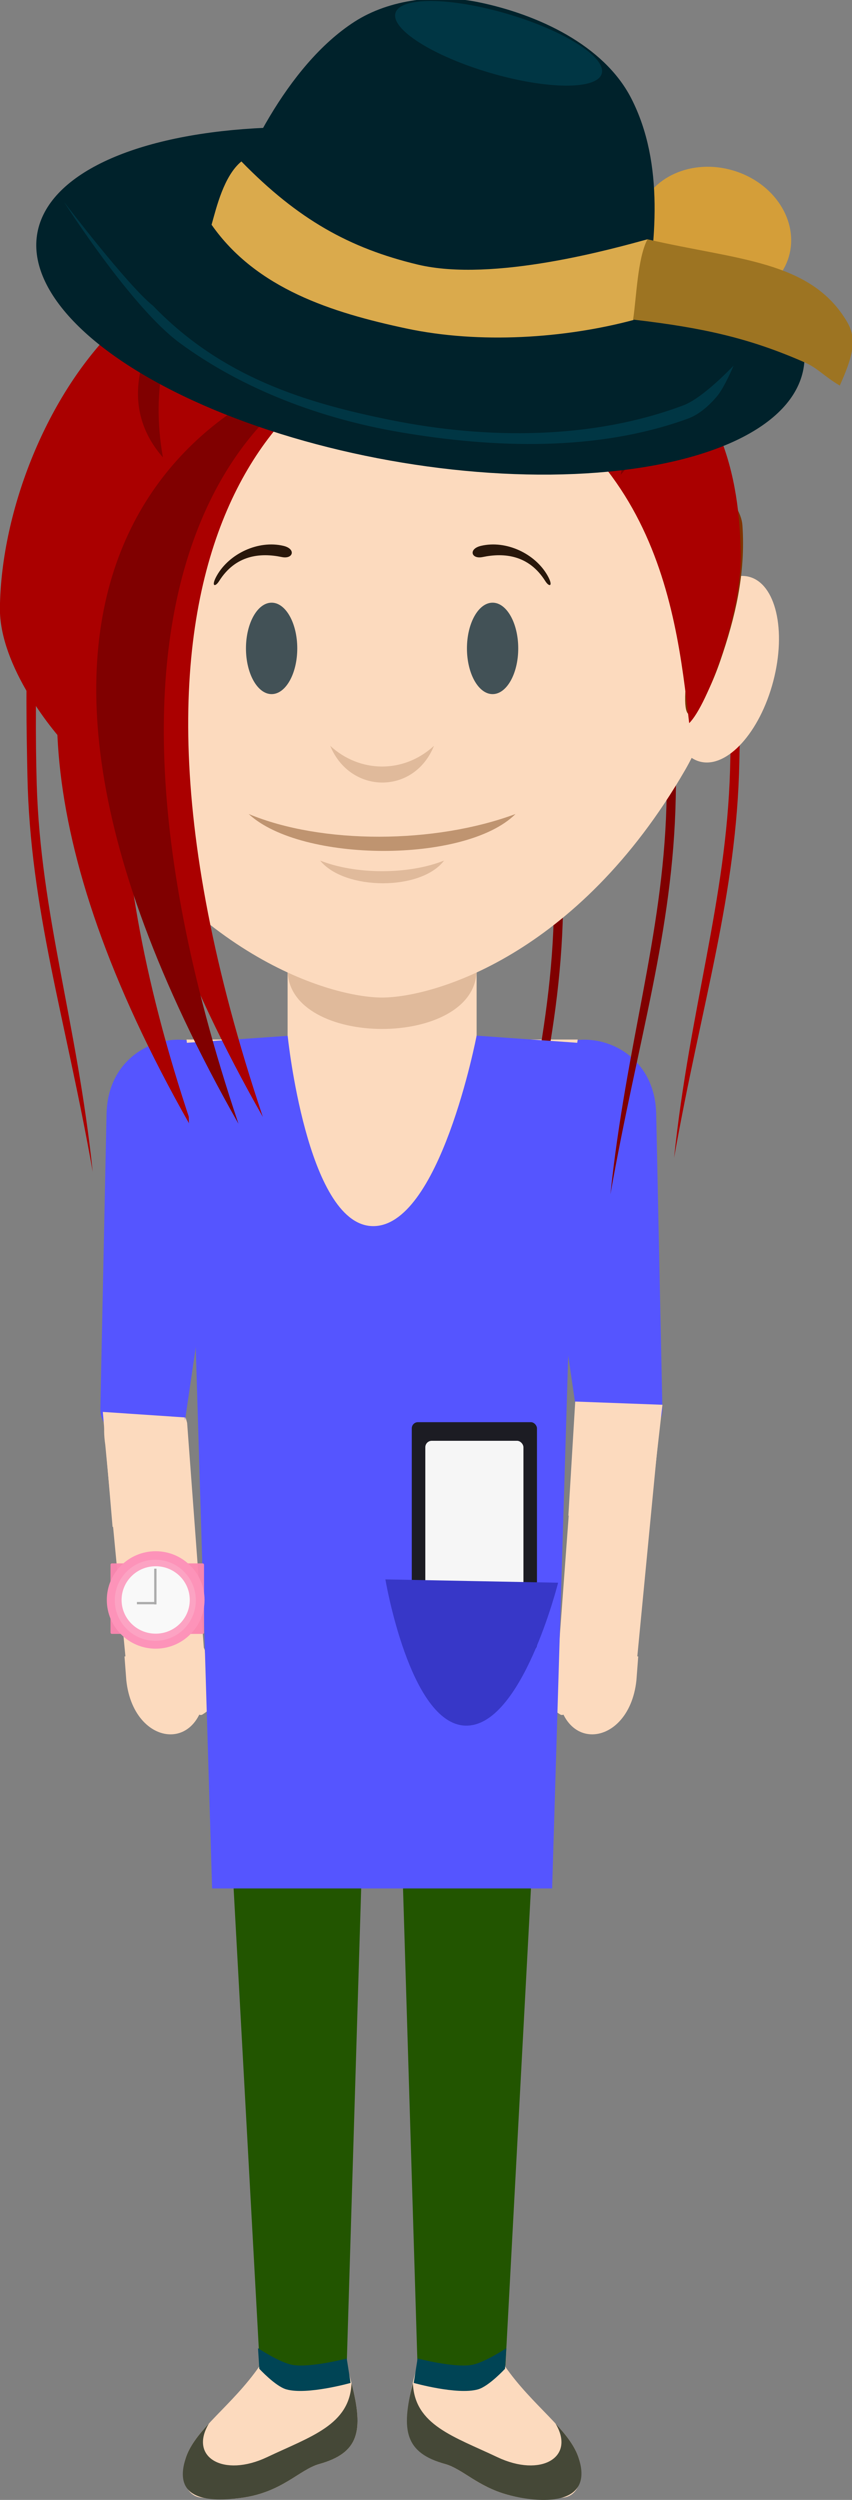 <?xml version="1.0" encoding="UTF-8" standalone="no"?>
<!-- Created with Inkscape (http://www.inkscape.org/) -->

<svg
   xmlns:dc="http://purl.org/dc/elements/1.1/"
   xmlns:cc="http://creativecommons.org/ns#"
   xmlns:rdf="http://www.w3.org/1999/02/22-rdf-syntax-ns#"
   xmlns:svg="http://www.w3.org/2000/svg"
   xmlns="http://www.w3.org/2000/svg"
   xmlns:sodipodi="http://sodipodi.sourceforge.net/DTD/sodipodi-0.dtd"
   xmlns:inkscape="http://www.inkscape.org/namespaces/inkscape"
   width="33.4mm"
   height="97.939mm"
   viewBox="0 0 118.346 347.029"
   id="svg12295"
   version="1.1"
   inkscape:version="0.91 r13725"
   sodipodi:docname="maria.svg"
   inkscape:export-filename="/home/piccolina/Escritorio/fundacion/megamente-web/Megamente/img/quien-soy/ejercicio1/maria.png"
   inkscape:export-xdpi="90"
   inkscape:export-ydpi="90">
  <rect x="0" y="0" width="118.346" height="347.029" fill="#808080" stroke="none"/>
  <defs
     id="defs12297" />
  <sodipodi:namedview
     id="base"
     pagecolor="#ffffff"
     bordercolor="#666666"
     borderopacity="1.0"
     inkscape:pageopacity="0.0"
     inkscape:pageshadow="2"
     inkscape:zoom="1.4"
     inkscape:cx="-89.892095"
     inkscape:cy="163.24873"
     inkscape:document-units="px"
     inkscape:current-layer="layer1"
     showgrid="false"
     fit-margin-top="0"
     fit-margin-left="0"
     fit-margin-right="0"
     fit-margin-bottom="0"
     inkscape:window-width="1366"
     inkscape:window-height="710"
     inkscape:window-x="0"
     inkscape:window-y="25"
     inkscape:window-maximized="1" />
  <g
     inkscape:label="Capa 1"
     inkscape:groupmode="layer"
     id="layer1"
     transform="translate(-346.912,-186.934)">
    <g
       id="g176"
       transform="matrix(1.25,0,0,-1.25,375.269,416.28)">
      <path
         d="m 0,0 -1.891,25.454 c -1.634,6.744 -10.373,5.938 -9.096,-2.424 L -8.677,-1.223 0,0 Z"
         style="fill:#fcdabe;fill-opacity:1;fill-rule:evenodd;stroke:none"
         id="path178"
         inkscape:connector-curvature="0" />
    </g>
    <g
       id="g180"
       transform="matrix(1.25,0,0,-1.25,424.501,416.28)">
      <path
         d="m 0,0 1.891,25.454 c 1.636,6.744 10.463,6.593 9.185,-1.768 L 8.677,-1.223 0,0 Z"
         style="fill:#fcdabe;fill-opacity:1;fill-rule:evenodd;stroke:none"
         id="path182"
         inkscape:connector-curvature="0" />
    </g>
    <g
       id="g184"
       transform="matrix(1.25,0,0,-1.468,399.508,218.284)"
       style="fill:#aa0000;fill-opacity:1">
      <path
         d="m 1.986,-8.237 c -5.312,-1.053 -10.726,1.1 -13.342,3.171 -8.653,6.85 0.074,21.681 13.491,21.681 13.163,0 22.091,-14.165 14.186,-21.171 -2.588,-2.294 -8.166,-4.733 -14.334,-3.681"
         style="fill:#aa0000;fill-opacity:1;fill-rule:evenodd;stroke:none"
         id="path186"
         inkscape:connector-curvature="0"
         sodipodi:nodetypes="ccscc" />
    </g>
    <g
       id="g188"
       transform="matrix(1.25,0,0,-1.25,379.069,340.187)"
       style="fill:#37abc8;fill-opacity:1">
      <path
         d="m 0,0 -5.284,-35.936 c -0.644,-4.383 -9.376,-1.982 -9.292,2.069 l 0.691,32.788 C -13.664,9.472 1.457,9.906 0,0"
         style="fill:#5555ff;fill-opacity:1;fill-rule:evenodd;stroke:none"
         id="path190"
         inkscape:connector-curvature="0" />
    </g>
    <g
       id="g192"
       transform="matrix(1.25,0,0,-1.25,420.701,340.187)"
       style="fill:#5555ff;fill-opacity:1">
      <path
         d="m 0,0 5.284,-35.936 c 0.644,-4.383 9.376,-1.982 9.292,2.07 L 13.887,-1.079 C 13.665,9.471 -1.457,9.906 0,0"
         style="fill:#5555ff;fill-opacity:1;fill-rule:evenodd;stroke:none"
         id="path194"
         inkscape:connector-curvature="0" />
    </g>
    <g
       id="g196"
       transform="matrix(1.25,0,0,-1.25,427.154,331.238)">
      <path
         d="m 0,0 -8.326,-62.257 -13.705,0 -14.2,0 L -43.465,0 0,0 Z"
         style="fill:#fcdabe;fill-opacity:1;fill-rule:evenodd;stroke:none"
         id="path198"
         inkscape:connector-curvature="0" />
    </g>
    <g
       id="g200"
       transform="matrix(1.25,0,0,-1.25,382.992,515.345)">
      <path
         d="m 0,0 c -3.09,-4.474 -7.206,-7.048 -8.235,-10.275 -0.581,-1.826 -0.148,-4.133 1.706,-4.363 7.978,-0.987 10.297,2.933 13.139,3.729 C 11.522,-9.531 11.647,-6.706 9.661,0 7.673,6.706 2.487,4.185 0,0"
         style="fill:#fcdabe;fill-opacity:1;fill-rule:evenodd;stroke:none"
         id="path202"
         inkscape:connector-curvature="0" />
    </g>
    <g
       id="g204"
       transform="matrix(1.25,0,0,-1.25,377.17,409.059)"
       style="fill:#fcdabe;fill-opacity:1">
      <path
         d="M 0,0 36.508,0 31.958,-84.992 22.19,-85.028 l -1.965,64.67 c -0.155,5.128 -3.786,5.158 -3.942,0 l -1.964,-64.67 -9.661,0 z"
         style="fill:#225500;fill-opacity:1;fill-rule:evenodd;stroke:none"
         id="path206"
         inkscape:connector-curvature="0"
         sodipodi:nodetypes="ccccccccc" />
    </g>
    <g
       id="g208"
       transform="matrix(1.25,0,0,-1.25,425.42,415.323)">
      <path
         d="m 0,0 0,0 c -0.352,0.237 -0.793,-0.239 -0.825,-0.656 l -0.46,-6.162 c -0.032,-0.417 0.369,-0.624 0.721,-0.861 l 0,-10e-4 c 0.353,-0.237 0.793,0.239 0.825,0.657 l 0.46,6.161 C 0.753,-0.445 0.424,-0.056 0,0"
         style="fill:#fcdabe;fill-opacity:1;fill-rule:evenodd;stroke:none"
         id="path210"
         inkscape:connector-curvature="0" />
    </g>
    <g
       id="g212"
       transform="matrix(1.25,0,0,-1.25,424.369,418.617)">
      <path
         d="M 0,0 0.202,2.65 8.956,1.39 8.755,-1.26 C 7.907,-9.239 -0.993,-9.688 0,0"
         style="fill:#fcdabe;fill-opacity:1;fill-rule:evenodd;stroke:none"
         id="path214"
         inkscape:connector-curvature="0" />
    </g>
    <g
       id="g216"
       transform="matrix(1.25,0,0,-1.25,399.987,289.062)">
      <path
         d="m 0,0 0,0 c 5.778,0 10.504,-4.726 10.504,-10.503 l 0,-22.805 c 0,-5.777 -4.726,-10.503 -10.504,-10.503 -5.776,0 -10.502,4.726 -10.502,10.503 l 0,22.805 C -10.502,-4.726 -5.776,0 0,0"
         style="fill:#fcdabe;fill-opacity:1;fill-rule:evenodd;stroke:none"
         id="path218"
         inkscape:connector-curvature="0" />
    </g>
    <g
       id="g220"
       transform="matrix(1.25,0,0,-1.25,413.116,321.548)">
      <path
         d="M 0,0 0,0 C 0,-8.77 -21.005,-8.77 -21.005,0 -21.005,8.769 0,8.769 0,0"
         style="fill:#e0ba9b;fill-opacity:1;fill-rule:evenodd;stroke:none"
         id="path222"
         inkscape:connector-curvature="0" />
    </g>
    <path
       d="m 436.402,262.653 c 5.111,1.572 4.602,23.264 4.371,35.029 -0.364,18.592 -5.283,33.654 -9.071,55.043 2.179,-20.802 7.244,-35.699 7.777,-53.817 0.357,-12.123 0.056,-35.765 -3.078,-36.256 z"
       style="fill:#800000;fill-opacity:1;fill-rule:evenodd;stroke:none"
       id="path322-5-3-5"
       inkscape:connector-curvature="0"
       sodipodi:nodetypes="cacac" />
    <path
       d="m 420.745,278.31 c 5.111,1.572 4.602,23.264 4.371,35.029 -0.364,18.592 -5.283,33.654 -9.071,55.043 2.179,-20.802 7.244,-35.699 7.777,-53.817 0.357,-12.123 0.056,-35.765 -3.078,-36.256 z"
       style="fill:#800000;fill-opacity:1;fill-rule:evenodd;stroke:none"
       id="path322-5-3-6"
       inkscape:connector-curvature="0"
       sodipodi:nodetypes="cacac" />
    <g
       id="g224"
       transform="matrix(1.25,0,0,-1.25,399.987,221.035)">
      <path
         d="M 0,0 C -45.955,0 -42.435,-43.08 -33.667,-58.237 -21.701,-78.922 -5.608,-83.499 0,-83.499 c 5.61,0 21.703,4.577 33.669,25.262 C 42.437,-43.08 45.956,0 0,0"
         style="fill:#fcdabe;fill-opacity:1;fill-rule:evenodd;stroke:none"
         id="path226"
         inkscape:connector-curvature="0" />
    </g>
    <g
       id="g228"
       transform="matrix(1.25,0,0,-1.25,374.35,415.324)">
      <path
         d="m 0,0 0.002,0.001 c 0.351,0.238 0.791,-0.239 0.823,-0.656 l 0.46,-6.162 C 1.317,-7.234 0.916,-7.441 0.564,-7.678 l 0,-0.001 c -0.353,-0.237 -0.793,0.239 -0.825,0.657 l -0.46,6.161 C -0.752,-0.444 -0.424,-0.056 0,0"
         style="fill:#fcdabe;fill-opacity:1;fill-rule:evenodd;stroke:none"
         id="path230"
         inkscape:connector-curvature="0" />
    </g>
    <g
       id="g232"
       transform="matrix(1.25,0,0,-1.25,375.401,418.617)">
      <path
         d="M 0,0 -0.2,2.65 -8.956,1.39 -8.755,-1.26 C -7.907,-9.239 0.993,-9.689 0,0"
         style="fill:#fcdabe;fill-opacity:1;fill-rule:evenodd;stroke:none"
         id="path234"
         inkscape:connector-curvature="0" />
    </g>
    <g
       id="g236"
       transform="matrix(1.25,0,0,-1.25,437.908,339.804)">
      <path
         d="m -11.112,-5.051 -4.593,-10.245 -0.373,3.274 3.995,-43.382 -36.508,0 0.396,41.111 0.022,3.607 -0.34,12.285 c 17.853,-5.433 15.206,-7.278 39.482,3.726"
         style="fill:#fcdabe;fill-opacity:1;fill-rule:evenodd;stroke:none"
         id="path238"
         inkscape:connector-curvature="0"
         sodipodi:nodetypes="ccccccccc" />
    </g>
    <g
       id="g240"
       transform="matrix(1.25,0,0,-1.25,376.372,394.785)"
       style="fill:#e3687f;fill-opacity:1" />
    <g
       id="g244"
       transform="matrix(1.25,0,0,-1.25,417.008,515.345)">
      <path
         d="m 0,0 c 3.092,-4.474 7.208,-7.048 8.237,-10.275 0.581,-1.826 0.148,-4.133 -1.706,-4.363 -7.979,-0.987 -10.298,2.933 -13.139,3.729 -4.912,1.378 -4.894,4.882 -2.908,11.588 C -2.278,-0.83 -3.664,-0.458 0,0"
         style="fill:#fcdabe;fill-opacity:1;fill-rule:evenodd;stroke:none"
         id="path246"
         inkscape:connector-curvature="0"
         sodipodi:nodetypes="cccccc" />
    </g>
    <path
       d="m 445.241,257.602 c 5.111,1.572 4.602,23.264 4.371,35.029 -0.364,18.592 -5.283,33.654 -9.071,55.043 2.179,-20.802 7.244,-35.699 7.777,-53.817 0.357,-12.123 0.056,-35.765 -3.078,-36.256 z"
       style="fill:#aa0000;fill-opacity:1;fill-rule:evenodd;stroke:none"
       id="path322-5-3"
       inkscape:connector-curvature="0"
       sodipodi:nodetypes="cacac" />
    <g
       id="g252"
       transform="matrix(1.25,0,0,-1.25,450.926,266.993)">
      <path
         d="M 0,0 C -2.988,0.742 -6.619,-3.255 -8.109,-8.928 -9.6,-14.6 -8.385,-19.8 -5.395,-20.542 c 2.988,-0.743 6.619,3.255 8.109,8.928 C 4.205,-5.942 2.99,-0.742 0,0"
         style="fill:#fcdabe;fill-opacity:1;fill-rule:evenodd;stroke:none"
         id="path254"
         inkscape:connector-curvature="0" />
    </g>
    <g
       id="g256"
       transform="matrix(1.25,0,0,-1.25,415.335,283.289)">
      <path
         d="m 0,0 c 1.569,0 2.85,2.28 2.85,5.077 0,2.797 -1.281,5.078 -2.85,5.078 -1.569,0 -2.85,-2.281 -2.85,-5.078 C -2.85,2.28 -1.569,0 0,0"
         style="fill:#425156;fill-opacity:1;fill-rule:evenodd;stroke:none"
         id="path258"
         inkscape:connector-curvature="0" />
    </g>
    <g
       id="g260"
       transform="matrix(1.25,0,0,-1.25,384.641,283.289)">
      <path
         d="m 0,0 c 1.569,0 2.85,2.28 2.85,5.077 0,2.797 -1.281,5.078 -2.85,5.078 -1.569,0 -2.851,-2.281 -2.851,-5.078 C -2.851,2.28 -1.569,0 0,0"
         style="fill:#425156;fill-opacity:1;fill-rule:evenodd;stroke:none"
         id="path262"
         inkscape:connector-curvature="0" />
    </g>
    <g
       id="g264"
       transform="matrix(1.25,0,0,-1.25,418.522,299.93)">
      <path
         d="M 0,0 C -5.526,-5.502 -23.795,-5.431 -29.655,0 -21.523,-3.389 -8.977,-3.339 0,0"
         style="fill:#bf9470;fill-opacity:1;fill-rule:evenodd;stroke:none"
         id="path266"
         inkscape:connector-curvature="0" />
    </g>
    <g
       id="g268"
       transform="matrix(1.25,0,0,-1.25,407.193,290.467)">
      <path
         d="M 0,0 C -2.212,-5.484 -9.317,-5.388 -11.529,0 -8.29,-2.995 -3.414,-3.135 0,0"
         style="fill:#e0ba9b;fill-opacity:1;fill-rule:evenodd;stroke:none"
         id="path270"
         inkscape:connector-curvature="0" />
    </g>
    <g
       id="g272"
       transform="matrix(1.25,0,0,-1.25,365.439,256.097)"
       style="fill:#803300;fill-opacity:1">
      <path
         d="m 0,0 c -6.959,-6.098 -6.52,-14.909 -6.048,-21.018 0.474,-6.109 -2.215,-1.798 -3.861,2.992 -1.645,4.79 -2.819,9.617 -2.448,15.023 C -11.989,2.403 3.319,11.057 0,0"
         style="fill:#803300;fill-opacity:1;fill-rule:evenodd;stroke:none"
         id="path274"
         inkscape:connector-curvature="0" />
    </g>
    <g
       id="g276"
       transform="matrix(1.25,0,0,-1.25,434.589,256.097)"
       style="fill:#803300;fill-opacity:1">
      <path
         d="m 0,0 c 6.959,-6.098 6.522,-14.909 6.048,-21.018 -0.472,-6.109 2.217,-1.798 3.861,2.992 1.647,4.79 2.819,9.617 2.45,15.023 C 11.991,2.403 -3.318,11.057 0,0"
         style="fill:#803300;fill-opacity:1;fill-rule:evenodd;stroke:none"
         id="path278"
         inkscape:connector-curvature="0" />
    </g>
    <g
       id="g280"
       transform="matrix(1.25,0,0,-1.25,375.938,523.349)"
       style="fill:#004455">
      <path
         d="m 0,0 c -1.201,-1.3 -2.163,-2.529 -2.591,-3.872 -1.503,-4.717 2.698,-4.841 6.13,-4.398 4.576,0.59 6.485,3.14 8.715,3.764 4.412,1.239 4.962,3.644 3.587,8.982 C 15.652,-0.181 11.296,-1.447 6.46,-3.741 1.623,-6.036 -2.276,-3.764 0,0"
         style="fill:#454837;fill-opacity:1;fill-rule:evenodd;stroke:none"
         id="path282"
         inkscape:connector-curvature="0" />
    </g>
    <g
       id="g284"
       transform="matrix(1.25,0,0,-1.25,424.067,523.349)"
       style="fill:#004455">
      <path
         d="m 0,0 c 1.201,-1.3 2.163,-2.529 2.591,-3.872 1.72,-5.4 -4.411,-4.992 -7.877,-4.053 -3.36,0.911 -5.044,2.881 -6.966,3.419 -4.412,1.239 -4.964,3.644 -3.589,8.982 0.189,-4.657 4.545,-5.923 9.381,-8.217 C -1.623,-6.036 2.276,-3.764 0,0"
         style="fill:#454837;fill-opacity:1;fill-rule:evenodd;stroke:none"
         id="path286"
         inkscape:connector-curvature="0" />
    </g>
    <g
       id="g288"
       transform="matrix(1.25,0,0,-1.25,408.598,306.395)">
      <path
         d="M 0,0 C -2.566,-3.388 -11.055,-3.335 -13.776,0 -9.806,-1.571 -3.969,-1.577 0,0"
         style="fill:#e0ba9b;fill-opacity:1;fill-rule:evenodd;stroke:none"
         id="path290"
         inkscape:connector-curvature="0" />
    </g>
    <g
       id="g292"
       transform="matrix(1.25,0,0,-1.25,413.729,262.705)"
       style="fill:#28170b;fill-opacity:1">
      <path
         d="m 0,0 c 2.795,0.658 6.007,-0.865 7.383,-3.288 0.691,-1.214 0.22,-1.36 -0.249,-0.617 -1.82,2.886 -4.548,3.162 -6.959,2.66 C -1.1,-1.51 -1.43,-0.336 0,0"
         style="fill:#28170b;fill-opacity:1;fill-rule:evenodd;stroke:none"
         id="path294"
         inkscape:connector-curvature="0" />
    </g>
    <g
       id="g296"
       transform="matrix(1.25,0,0,-1.25,386.274,262.705)"
       style="fill:#28170b;fill-opacity:1">
      <path
         d="m 0,0 c -2.795,0.658 -6.007,-0.865 -7.385,-3.288 -0.689,-1.214 -0.218,-1.36 0.251,-0.617 1.82,2.886 4.548,3.162 6.957,2.66 C 1.1,-1.51 1.43,-0.336 0,0"
         style="fill:#28170b;fill-opacity:1;fill-rule:evenodd;stroke:none"
         id="path298"
         inkscape:connector-curvature="0" />
    </g>
    <g
       id="g300"
       transform="matrix(1.25,0,0,-1.25,373.862,397.327)"
       style="fill:#fcdabe;fill-opacity:1">
      <path
         d="M -0.202,-0.354 -1.024,10.906 l -9.111,0.612 1.084,-12.772 8.847,0.345 z"
         style="fill:#fcdabe;fill-opacity:1;fill-rule:evenodd;stroke:none"
         id="path302"
         inkscape:connector-curvature="0"
         sodipodi:nodetypes="cccccc" />
    </g>
    <g
       id="g304"
       transform="matrix(1.25,0,0,-1.25,425.861,397.327)"
       style="fill:#fcdabe;fill-opacity:1">
      <path
         d="M 0,0 0.762,12.668 10.455,12.31 8.976,-0.699 Z"
         style="fill:#fcdabe;fill-opacity:1;fill-rule:evenodd;stroke:none"
         id="path306"
         inkscape:connector-curvature="0"
         sodipodi:nodetypes="ccccc" />
    </g>
    <g
       id="g312"
       transform="matrix(1.33,0,0,-1.524,399.615,238.935)"
       style="fill:#aa0000;fill-opacity:1">
      <path
         d="m 3.229,2.32 c 25.475,-5.826 27.669,-23.098 29.122,-34.068 1.879,1.579 5.474,10.002 5.386,15.346 C 37.591,-7.499 34.689,-1.73 27.259,4.524 19.164,11.34 6.252,15.928 0,13.751 -6.252,15.928 -19.164,11.34 -27.259,4.524 c -7.43,-6.254 -12.231,-16.829 -12.377,-25.732 -0.088,-5.344 5.596,-11.447 7.475,-13.026 1.453,10.97 7.258,30.562 32.731,36.388"
         style="fill:#aa0000;fill-opacity:1;fill-rule:evenodd;stroke:none"
         id="path314"
         inkscape:connector-curvature="0"
         sodipodi:nodetypes="ccccccccc" />
    </g>
    <g
       id="g316"
       transform="matrix(1.25,0,0,-1.25,373.432,342.842)"
       style="fill:#aa0000;fill-opacity:1">
      <path
         d="m 0,0 c -22.253,66.233 10.575,84.984 21.308,85.508 -17.892,-1.717 -57.722,-21.754 -21.451,-85.651"
         style="fill:#aa0000;fill-opacity:1;fill-rule:evenodd;stroke:none"
         id="path318"
         inkscape:connector-curvature="0"
         sodipodi:nodetypes="ccc" />
    </g>
    <path
       style="fill:#004455;fill-opacity:1;fill-rule:evenodd;stroke:none;stroke-width:1px;stroke-linecap:butt;stroke-linejoin:miter;stroke-opacity:1"
       d="m 395.611,517.724 c 0,0 -6.051,1.707 -8.929,0.893 -1.512,-0.428 -3.75,-2.857 -3.75,-2.857 l -0.179,-2.857 c 0,0 3.062,2.028 4.821,2.321 2.483,0.414 7.5,-0.893 7.5,-0.893 z"
       id="path13145"
       inkscape:connector-curvature="0"
       sodipodi:nodetypes="caccacc" />
    <path
       style="fill:#004455;fill-opacity:1;fill-rule:evenodd;stroke:none;stroke-width:1px;stroke-linecap:butt;stroke-linejoin:miter;stroke-opacity:1"
       d="m 404.38,517.724 c 0,0 6.051,1.707 8.929,0.893 1.512,-0.428 3.75,-2.857 3.75,-2.857 l 0.179,-2.857 c 0,0 -3.062,2.028 -4.821,2.321 -2.483,0.414 -7.5,-0.893 -7.5,-0.893 z"
       id="path13145-3"
       inkscape:connector-curvature="0"
       sodipodi:nodetypes="caccacc" />
    <g
       id="g320-7"
       transform="matrix(-0.658,0,0,-1.25,356.329,344.504)"
       style="fill:#aa0000;fill-opacity:1">
      <path
         d="M 1.883,67.986 C 9.651,66.729 8.876,49.375 8.526,39.963 7.972,25.09 0.496,13.04 -5.26,-4.071 -1.948,12.57 5.75,24.488 6.56,38.982 c 0.542,9.699 0.085,28.612 -4.677,29.004 z"
         style="fill:#aa0000;fill-opacity:1;fill-rule:evenodd;stroke:none"
         id="path322-5"
         inkscape:connector-curvature="0"
         sodipodi:nodetypes="cacac" />
    </g>
    <g
       id="g308"
       transform="matrix(1.25,0,0,-2.309,372.822,331.695)"
       style="fill:#37abc8;fill-opacity:1">
      <path
         d="m 0,0 1.666,-29.819 1.174,-21.019 37.786,0 1.127,20.209 L 43.465,0 32.235,0.432 c 0,0 -4.117,-11.658 -11.683,-11.449 C 13.366,-10.819 11.239,0.42 11.239,0.42 Z"
         style="fill:#5555ff;fill-opacity:1;fill-rule:evenodd;stroke:none"
         id="path310"
         inkscape:connector-curvature="0"
         sodipodi:nodetypes="cccccccacc" />
    </g>
    <path
       d="m 404.389,235.009 c -22.365,2.146 -66.35,27.014 -20.966,106.974 -27.772,-82.702 7.548,-106.319 20.966,-106.974 z"
       style="fill:#aa0000;fill-opacity:1;fill-rule:evenodd;stroke:none"
       id="path322-6"
       inkscape:connector-curvature="0"
       sodipodi:nodetypes="ccc" />
    <g
       id="g320"
       transform="matrix(-1.25,0,0,-1.25,379.991,342.842)"
       style="fill:#800000;fill-opacity:1">
      <path
         d="M -16.808,85.508 C 1.084,83.791 36.272,63.897 -0.036,-0.071 22.182,66.09 -6.074,84.984 -16.808,85.508 Z"
         style="fill:#800000;fill-opacity:1;fill-rule:evenodd;stroke:none"
         id="path322"
         inkscape:connector-curvature="0"
         sodipodi:nodetypes="ccc" />
    </g>
    <g
       id="g5015"
       transform="matrix(0.069,0,0,0.069,358.279,384.102)">
      <rect
         y="287.761"
         x="57.767"
         height="141.861"
         width="188.223"
         id="rect5013"
         style="opacity:0.96;fill:#fb86b0;fill-opacity:1;stroke:none;stroke-width:5;stroke-miterlimit:4;stroke-dasharray:none;stroke-dashoffset:0;stroke-opacity:1"
         ry="2.599" />
      <ellipse
         ry="98.026"
         rx="98.368"
         cy="361.321"
         cx="148.636"
         id="path4968"
         style="color:#000000;clip-rule:nonzero;display:inline;overflow:visible;visibility:visible;opacity:1;isolation:auto;mix-blend-mode:normal;color-interpolation:sRGB;color-interpolation-filters:linearRGB;solid-color:#000000;solid-opacity:1;fill:#fd93b9;fill-opacity:1;fill-rule:nonzero;stroke:none;stroke-width:0.499;stroke-linecap:round;stroke-linejoin:round;stroke-miterlimit:4;stroke-dasharray:none;stroke-dashoffset:0;stroke-opacity:1;color-rendering:auto;image-rendering:auto;shape-rendering:auto;text-rendering:auto;enable-background:accumulate" />
      <circle
         r="81.568"
         cy="361.999"
         cx="147.921"
         id="path4972"
         style="color:#000000;clip-rule:nonzero;display:inline;overflow:visible;visibility:visible;opacity:1;isolation:auto;mix-blend-mode:normal;color-interpolation:sRGB;color-interpolation-filters:linearRGB;solid-color:#000000;solid-opacity:1;fill:#fca3c3;fill-opacity:1;fill-rule:nonzero;stroke:none;stroke-width:0.528;stroke-linecap:round;stroke-linejoin:round;stroke-miterlimit:4;stroke-dasharray:none;stroke-dashoffset:0;stroke-opacity:1;color-rendering:auto;image-rendering:auto;shape-rendering:auto;text-rendering:auto;enable-background:accumulate" />
      <ellipse
         ry="67.83"
         rx="68.614"
         cy="361.321"
         cx="148.636"
         id="path4974"
         style="color:#000000;clip-rule:nonzero;display:inline;overflow:visible;visibility:visible;opacity:1;isolation:auto;mix-blend-mode:normal;color-interpolation:sRGB;color-interpolation-filters:linearRGB;solid-color:#000000;solid-opacity:1;fill:#f9f9f9;fill-opacity:1;fill-rule:nonzero;stroke:none;stroke-width:0.504;stroke-linecap:round;stroke-linejoin:round;stroke-miterlimit:4;stroke-dasharray:none;stroke-dashoffset:0;stroke-opacity:1;color-rendering:auto;image-rendering:auto;shape-rendering:auto;text-rendering:auto;enable-background:accumulate" />
      <rect
         y="298.427"
         x="145.689"
         height="71.786"
         width="4.643"
         id="rect4978-0"
         style="opacity:0.96;fill:#a9a9a9;fill-opacity:1;stroke:none;stroke-width:5;stroke-miterlimit:4;stroke-dasharray:none;stroke-dashoffset:0;stroke-opacity:1" />
      <rect
         transform="matrix(0,1,-1,0,0,0)"
         y="-149.796"
         x="365.392"
         height="38.929"
         width="4.643"
         id="rect4978-7-9"
         style="opacity:0.96;fill:#a9a9a9;fill-opacity:1;stroke:none;stroke-width:5;stroke-miterlimit:4;stroke-dasharray:none;stroke-dashoffset:0;stroke-opacity:1" />
    </g>
    <g
       id="g5766-2-1"
       transform="matrix(0.418,0,0,0.418,244.582,45.861)">
      <ellipse
         ry="3.929"
         rx="3.367"
         cy="413.737"
         cx="413.281"
         id="path4225-3-7-0-9"
         style="color:#000000;clip-rule:nonzero;display:inline;overflow:visible;visibility:visible;opacity:1;isolation:auto;mix-blend-mode:normal;color-interpolation:sRGB;color-interpolation-filters:linearRGB;solid-color:#000000;solid-opacity:1;fill:#ffd42a;fill-opacity:1;fill-rule:nonzero;stroke:none;stroke-width:0.45;stroke-linecap:round;stroke-linejoin:round;stroke-miterlimit:4;stroke-dasharray:none;stroke-dashoffset:0;stroke-opacity:1;color-rendering:auto;image-rendering:auto;shape-rendering:auto;text-rendering:auto;enable-background:accumulate" />
      <ellipse
         ry="3.929"
         rx="3.367"
         cy="418.761"
         cx="408.056"
         id="path4225-3-7-5-2-4"
         style="color:#000000;clip-rule:nonzero;display:inline;overflow:visible;visibility:visible;opacity:1;isolation:auto;mix-blend-mode:normal;color-interpolation:sRGB;color-interpolation-filters:linearRGB;solid-color:#000000;solid-opacity:1;fill:#ffd42a;fill-opacity:1;fill-rule:nonzero;stroke:none;stroke-width:0.45;stroke-linecap:round;stroke-linejoin:round;stroke-miterlimit:4;stroke-dasharray:none;stroke-dashoffset:0;stroke-opacity:1;color-rendering:auto;image-rendering:auto;shape-rendering:auto;text-rendering:auto;enable-background:accumulate" />
      <ellipse
         ry="3.929"
         rx="3.367"
         cy="425.877"
         cx="411.303"
         id="path4225-3-7-5-8-3-7"
         style="color:#000000;clip-rule:nonzero;display:inline;overflow:visible;visibility:visible;opacity:1;isolation:auto;mix-blend-mode:normal;color-interpolation:sRGB;color-interpolation-filters:linearRGB;solid-color:#000000;solid-opacity:1;fill:#ffd42a;fill-opacity:1;fill-rule:nonzero;stroke:none;stroke-width:0.45;stroke-linecap:round;stroke-linejoin:round;stroke-miterlimit:4;stroke-dasharray:none;stroke-dashoffset:0;stroke-opacity:1;color-rendering:auto;image-rendering:auto;shape-rendering:auto;text-rendering:auto;enable-background:accumulate" />
      <ellipse
         ry="3.929"
         rx="3.367"
         cy="424.614"
         cx="418.627"
         id="path4225-3-7-5-7-7-8"
         style="color:#000000;clip-rule:nonzero;display:inline;overflow:visible;visibility:visible;opacity:1;isolation:auto;mix-blend-mode:normal;color-interpolation:sRGB;color-interpolation-filters:linearRGB;solid-color:#000000;solid-opacity:1;fill:#ffd42a;fill-opacity:1;fill-rule:nonzero;stroke:none;stroke-width:0.45;stroke-linecap:round;stroke-linejoin:round;stroke-miterlimit:4;stroke-dasharray:none;stroke-dashoffset:0;stroke-opacity:1;color-rendering:auto;image-rendering:auto;shape-rendering:auto;text-rendering:auto;enable-background:accumulate" />
      <ellipse
         ry="3.929"
         rx="3.367"
         cy="416.785"
         cx="419.132"
         id="path4225-3-7-5-9-5-4"
         style="color:#000000;clip-rule:nonzero;display:inline;overflow:visible;visibility:visible;opacity:1;isolation:auto;mix-blend-mode:normal;color-interpolation:sRGB;color-interpolation-filters:linearRGB;solid-color:#000000;solid-opacity:1;fill:#ffd42a;fill-opacity:1;fill-rule:nonzero;stroke:none;stroke-width:0.45;stroke-linecap:round;stroke-linejoin:round;stroke-miterlimit:4;stroke-dasharray:none;stroke-dashoffset:0;stroke-opacity:1;color-rendering:auto;image-rendering:auto;shape-rendering:auto;text-rendering:auto;enable-background:accumulate" />
      <ellipse
         ry="5.179"
         rx="4.439"
         cy="419.96"
         cx="414.204"
         id="path4225-3-6-9-5"
         style="color:#000000;clip-rule:nonzero;display:inline;overflow:visible;visibility:visible;opacity:1;isolation:auto;mix-blend-mode:normal;color-interpolation:sRGB;color-interpolation-filters:linearRGB;solid-color:#000000;solid-opacity:1;fill:#ffffff;fill-opacity:1;fill-rule:nonzero;stroke:none;stroke-width:0.45;stroke-linecap:round;stroke-linejoin:round;stroke-miterlimit:4;stroke-dasharray:none;stroke-dashoffset:0;stroke-opacity:1;color-rendering:auto;image-rendering:auto;shape-rendering:auto;text-rendering:auto;enable-background:accumulate" />
    </g>
    <g
       id="g320-9"
       transform="matrix(-0.3,0,0,-0.3,397.438,219.733)"
       style="fill:#800000">
      <path
         d="M -16.808,85.508 C 1.084,83.791 35.43,70.636 -0.878,6.667 21.339,72.829 -6.074,84.984 -16.808,85.508 Z"
         style="fill:#800000;fill-opacity:1;fill-rule:evenodd;stroke:none"
         id="path322-4"
         inkscape:connector-curvature="0"
         sodipodi:nodetypes="ccc" />
    </g>
    <g
       id="g320-9-8"
       transform="matrix(0.3,0,0,-0.3,407.671,219.986)"
       style="fill:#800000">
      <path
         d="M -16.808,85.508 C 1.084,83.791 37.957,70.636 1.649,6.667 23.866,72.829 -6.074,84.984 -16.808,85.508 Z"
         style="fill:#800000;fill-opacity:1;fill-rule:evenodd;stroke:none"
         id="path322-4-1"
         inkscape:connector-curvature="0"
         sodipodi:nodetypes="ccc" />
    </g>
    <g
       id="g320-9-2"
       transform="matrix(0.429,0,0,-0.264,413.546,218.978)"
       style="fill:#800000">
      <path
         d="M -16.808,85.508 C 1.084,83.791 33.328,63.897 -2.98,-0.071 19.238,66.09 -6.074,84.984 -16.808,85.508 Z"
         style="fill:#800000;fill-opacity:1;fill-rule:evenodd;stroke:none"
         id="path322-4-9"
         inkscape:connector-curvature="0"
         sodipodi:nodetypes="ccc" />
    </g>
    <g
       id="g320-9-3"
       transform="matrix(-0.3,0,0,-0.3,390.848,222.259)"
       style="fill:#800000">
      <path
         d="M -5.015,68.661 C 12.877,66.944 37.114,80.744 0.807,16.775 23.024,82.937 5.719,68.137 -5.015,68.661 Z"
         style="fill:#800000;fill-opacity:1;fill-rule:evenodd;stroke:none"
         id="path322-4-90"
         inkscape:connector-curvature="0"
         sodipodi:nodetypes="ccc" />
    </g>
    <g
       id="g320-9-88"
       transform="matrix(-0.3,0,0,-0.3,369.991,254.566)"
       style="fill:#800000">
      <path
         d="M -39.442,112.907 C -21.55,111.19 37.812,55.149 1.504,13.815 13,78.785 -28.708,112.383 -39.442,112.907 Z"
         style="fill:#800000;fill-opacity:1;fill-rule:evenodd;stroke:none"
         id="path322-4-5"
         inkscape:connector-curvature="0"
         sodipodi:nodetypes="ccc" />
    </g>
    <g
       id="g320-9-88-0"
       transform="matrix(0.3,0,0,-0.3,432.685,256.984)"
       style="fill:#800000">
      <path
         d="M -39.442,112.907 C -21.55,111.19 37.812,55.149 1.504,13.815 13,78.785 -28.708,112.383 -39.442,112.907 Z"
         style="fill:#800000;fill-opacity:1;fill-rule:evenodd;stroke:none"
         id="path322-4-5-9"
         inkscape:connector-curvature="0"
         sodipodi:nodetypes="ccc" />
    </g>
    <g
       id="g320-9-88-6"
       transform="matrix(-0.3,0,0,-0.172,379.819,241.587)"
       style="fill:#800000">
      <path
         d="M -39.442,112.907 C -21.55,111.19 37.812,55.149 1.504,13.815 13,78.785 -28.708,112.383 -39.442,112.907 Z"
         style="fill:#800000;fill-opacity:1;fill-rule:evenodd;stroke:none"
         id="path322-4-5-3"
         inkscape:connector-curvature="0"
         sodipodi:nodetypes="ccc" />
    </g>
    <g
       id="g320-9-88-6-8"
       transform="matrix(0.3,0,0,-0.172,415.007,240.324)"
       style="fill:#800000">
      <path
         d="M -39.442,112.907 C -21.55,111.19 37.812,55.149 1.504,13.815 13,78.785 -28.708,112.383 -39.442,112.907 Z"
         style="fill:#800000;fill-opacity:1;fill-rule:evenodd;stroke:none"
         id="path322-4-5-3-5"
         inkscape:connector-curvature="0"
         sodipodi:nodetypes="ccc" />
    </g>
    <g
       id="g5766-2-1-6"
       transform="matrix(0.418,0,0,0.418,233.936,44.637)">
      <ellipse
         ry="3.929"
         rx="3.367"
         cy="413.737"
         cx="413.281"
         id="path4225-3-7-0-9-1"
         style="color:#000000;clip-rule:nonzero;display:inline;overflow:visible;visibility:visible;opacity:1;isolation:auto;mix-blend-mode:normal;color-interpolation:sRGB;color-interpolation-filters:linearRGB;solid-color:#000000;solid-opacity:1;fill:#ffd42a;fill-opacity:1;fill-rule:nonzero;stroke:none;stroke-width:0.45;stroke-linecap:round;stroke-linejoin:round;stroke-miterlimit:4;stroke-dasharray:none;stroke-dashoffset:0;stroke-opacity:1;color-rendering:auto;image-rendering:auto;shape-rendering:auto;text-rendering:auto;enable-background:accumulate" />
      <ellipse
         ry="3.929"
         rx="3.367"
         cy="418.761"
         cx="408.056"
         id="path4225-3-7-5-2-4-1"
         style="color:#000000;clip-rule:nonzero;display:inline;overflow:visible;visibility:visible;opacity:1;isolation:auto;mix-blend-mode:normal;color-interpolation:sRGB;color-interpolation-filters:linearRGB;solid-color:#000000;solid-opacity:1;fill:#ffd42a;fill-opacity:1;fill-rule:nonzero;stroke:none;stroke-width:0.45;stroke-linecap:round;stroke-linejoin:round;stroke-miterlimit:4;stroke-dasharray:none;stroke-dashoffset:0;stroke-opacity:1;color-rendering:auto;image-rendering:auto;shape-rendering:auto;text-rendering:auto;enable-background:accumulate" />
      <ellipse
         ry="3.929"
         rx="3.367"
         cy="425.877"
         cx="411.303"
         id="path4225-3-7-5-8-3-7-5"
         style="color:#000000;clip-rule:nonzero;display:inline;overflow:visible;visibility:visible;opacity:1;isolation:auto;mix-blend-mode:normal;color-interpolation:sRGB;color-interpolation-filters:linearRGB;solid-color:#000000;solid-opacity:1;fill:#ffd42a;fill-opacity:1;fill-rule:nonzero;stroke:none;stroke-width:0.45;stroke-linecap:round;stroke-linejoin:round;stroke-miterlimit:4;stroke-dasharray:none;stroke-dashoffset:0;stroke-opacity:1;color-rendering:auto;image-rendering:auto;shape-rendering:auto;text-rendering:auto;enable-background:accumulate" />
      <ellipse
         ry="3.929"
         rx="3.367"
         cy="424.614"
         cx="418.627"
         id="path4225-3-7-5-7-7-8-9"
         style="color:#000000;clip-rule:nonzero;display:inline;overflow:visible;visibility:visible;opacity:1;isolation:auto;mix-blend-mode:normal;color-interpolation:sRGB;color-interpolation-filters:linearRGB;solid-color:#000000;solid-opacity:1;fill:#ffd42a;fill-opacity:1;fill-rule:nonzero;stroke:none;stroke-width:0.45;stroke-linecap:round;stroke-linejoin:round;stroke-miterlimit:4;stroke-dasharray:none;stroke-dashoffset:0;stroke-opacity:1;color-rendering:auto;image-rendering:auto;shape-rendering:auto;text-rendering:auto;enable-background:accumulate" />
      <ellipse
         ry="3.929"
         rx="3.367"
         cy="416.785"
         cx="419.132"
         id="path4225-3-7-5-9-5-4-8"
         style="color:#000000;clip-rule:nonzero;display:inline;overflow:visible;visibility:visible;opacity:1;isolation:auto;mix-blend-mode:normal;color-interpolation:sRGB;color-interpolation-filters:linearRGB;solid-color:#000000;solid-opacity:1;fill:#ffd42a;fill-opacity:1;fill-rule:nonzero;stroke:none;stroke-width:0.45;stroke-linecap:round;stroke-linejoin:round;stroke-miterlimit:4;stroke-dasharray:none;stroke-dashoffset:0;stroke-opacity:1;color-rendering:auto;image-rendering:auto;shape-rendering:auto;text-rendering:auto;enable-background:accumulate" />
      <ellipse
         ry="5.179"
         rx="4.439"
         cy="419.96"
         cx="414.204"
         id="path4225-3-6-9-5-4"
         style="color:#000000;clip-rule:nonzero;display:inline;overflow:visible;visibility:visible;opacity:1;isolation:auto;mix-blend-mode:normal;color-interpolation:sRGB;color-interpolation-filters:linearRGB;solid-color:#000000;solid-opacity:1;fill:#ffffff;fill-opacity:1;fill-rule:nonzero;stroke:none;stroke-width:0.45;stroke-linecap:round;stroke-linejoin:round;stroke-miterlimit:4;stroke-dasharray:none;stroke-dashoffset:0;stroke-opacity:1;color-rendering:auto;image-rendering:auto;shape-rendering:auto;text-rendering:auto;enable-background:accumulate" />
    </g>
    <g
       id="g5766-2-1-8"
       transform="matrix(0.418,0,0,0.418,225.35,44.132)">
      <ellipse
         ry="3.929"
         rx="3.367"
         cy="413.737"
         cx="413.281"
         id="path4225-3-7-0-9-10"
         style="color:#000000;clip-rule:nonzero;display:inline;overflow:visible;visibility:visible;opacity:1;isolation:auto;mix-blend-mode:normal;color-interpolation:sRGB;color-interpolation-filters:linearRGB;solid-color:#000000;solid-opacity:1;fill:#ffd42a;fill-opacity:1;fill-rule:nonzero;stroke:none;stroke-width:0.45;stroke-linecap:round;stroke-linejoin:round;stroke-miterlimit:4;stroke-dasharray:none;stroke-dashoffset:0;stroke-opacity:1;color-rendering:auto;image-rendering:auto;shape-rendering:auto;text-rendering:auto;enable-background:accumulate" />
      <ellipse
         ry="3.929"
         rx="3.367"
         cy="418.761"
         cx="408.056"
         id="path4225-3-7-5-2-4-3"
         style="color:#000000;clip-rule:nonzero;display:inline;overflow:visible;visibility:visible;opacity:1;isolation:auto;mix-blend-mode:normal;color-interpolation:sRGB;color-interpolation-filters:linearRGB;solid-color:#000000;solid-opacity:1;fill:#ffd42a;fill-opacity:1;fill-rule:nonzero;stroke:none;stroke-width:0.45;stroke-linecap:round;stroke-linejoin:round;stroke-miterlimit:4;stroke-dasharray:none;stroke-dashoffset:0;stroke-opacity:1;color-rendering:auto;image-rendering:auto;shape-rendering:auto;text-rendering:auto;enable-background:accumulate" />
      <ellipse
         ry="3.929"
         rx="3.367"
         cy="425.877"
         cx="411.303"
         id="path4225-3-7-5-8-3-7-0"
         style="color:#000000;clip-rule:nonzero;display:inline;overflow:visible;visibility:visible;opacity:1;isolation:auto;mix-blend-mode:normal;color-interpolation:sRGB;color-interpolation-filters:linearRGB;solid-color:#000000;solid-opacity:1;fill:#ffd42a;fill-opacity:1;fill-rule:nonzero;stroke:none;stroke-width:0.45;stroke-linecap:round;stroke-linejoin:round;stroke-miterlimit:4;stroke-dasharray:none;stroke-dashoffset:0;stroke-opacity:1;color-rendering:auto;image-rendering:auto;shape-rendering:auto;text-rendering:auto;enable-background:accumulate" />
      <ellipse
         ry="3.929"
         rx="3.367"
         cy="424.614"
         cx="418.627"
         id="path4225-3-7-5-7-7-8-4"
         style="color:#000000;clip-rule:nonzero;display:inline;overflow:visible;visibility:visible;opacity:1;isolation:auto;mix-blend-mode:normal;color-interpolation:sRGB;color-interpolation-filters:linearRGB;solid-color:#000000;solid-opacity:1;fill:#ffd42a;fill-opacity:1;fill-rule:nonzero;stroke:none;stroke-width:0.45;stroke-linecap:round;stroke-linejoin:round;stroke-miterlimit:4;stroke-dasharray:none;stroke-dashoffset:0;stroke-opacity:1;color-rendering:auto;image-rendering:auto;shape-rendering:auto;text-rendering:auto;enable-background:accumulate" />
      <ellipse
         ry="3.929"
         rx="3.367"
         cy="416.785"
         cx="419.132"
         id="path4225-3-7-5-9-5-4-4"
         style="color:#000000;clip-rule:nonzero;display:inline;overflow:visible;visibility:visible;opacity:1;isolation:auto;mix-blend-mode:normal;color-interpolation:sRGB;color-interpolation-filters:linearRGB;solid-color:#000000;solid-opacity:1;fill:#ffd42a;fill-opacity:1;fill-rule:nonzero;stroke:none;stroke-width:0.45;stroke-linecap:round;stroke-linejoin:round;stroke-miterlimit:4;stroke-dasharray:none;stroke-dashoffset:0;stroke-opacity:1;color-rendering:auto;image-rendering:auto;shape-rendering:auto;text-rendering:auto;enable-background:accumulate" />
      <ellipse
         ry="5.179"
         rx="4.439"
         cy="419.96"
         cx="414.204"
         id="path4225-3-6-9-5-44"
         style="color:#000000;clip-rule:nonzero;display:inline;overflow:visible;visibility:visible;opacity:1;isolation:auto;mix-blend-mode:normal;color-interpolation:sRGB;color-interpolation-filters:linearRGB;solid-color:#000000;solid-opacity:1;fill:#ffffff;fill-opacity:1;fill-rule:nonzero;stroke:none;stroke-width:0.45;stroke-linecap:round;stroke-linejoin:round;stroke-miterlimit:4;stroke-dasharray:none;stroke-dashoffset:0;stroke-opacity:1;color-rendering:auto;image-rendering:auto;shape-rendering:auto;text-rendering:auto;enable-background:accumulate" />
    </g>
    <g
       id="g5766-2-1-7"
       transform="matrix(0.418,0,0,0.418,219.794,44.132)">
      <ellipse
         ry="3.929"
         rx="3.367"
         cy="413.737"
         cx="413.281"
         id="path4225-3-7-0-9-6"
         style="color:#000000;clip-rule:nonzero;display:inline;overflow:visible;visibility:visible;opacity:1;isolation:auto;mix-blend-mode:normal;color-interpolation:sRGB;color-interpolation-filters:linearRGB;solid-color:#000000;solid-opacity:1;fill:#ffd42a;fill-opacity:1;fill-rule:nonzero;stroke:none;stroke-width:0.45;stroke-linecap:round;stroke-linejoin:round;stroke-miterlimit:4;stroke-dasharray:none;stroke-dashoffset:0;stroke-opacity:1;color-rendering:auto;image-rendering:auto;shape-rendering:auto;text-rendering:auto;enable-background:accumulate" />
      <ellipse
         ry="3.929"
         rx="3.367"
         cy="418.761"
         cx="408.056"
         id="path4225-3-7-5-2-4-31"
         style="color:#000000;clip-rule:nonzero;display:inline;overflow:visible;visibility:visible;opacity:1;isolation:auto;mix-blend-mode:normal;color-interpolation:sRGB;color-interpolation-filters:linearRGB;solid-color:#000000;solid-opacity:1;fill:#ffd42a;fill-opacity:1;fill-rule:nonzero;stroke:none;stroke-width:0.45;stroke-linecap:round;stroke-linejoin:round;stroke-miterlimit:4;stroke-dasharray:none;stroke-dashoffset:0;stroke-opacity:1;color-rendering:auto;image-rendering:auto;shape-rendering:auto;text-rendering:auto;enable-background:accumulate" />
      <ellipse
         ry="3.929"
         rx="3.367"
         cy="425.877"
         cx="411.303"
         id="path4225-3-7-5-8-3-7-7"
         style="color:#000000;clip-rule:nonzero;display:inline;overflow:visible;visibility:visible;opacity:1;isolation:auto;mix-blend-mode:normal;color-interpolation:sRGB;color-interpolation-filters:linearRGB;solid-color:#000000;solid-opacity:1;fill:#ffd42a;fill-opacity:1;fill-rule:nonzero;stroke:none;stroke-width:0.45;stroke-linecap:round;stroke-linejoin:round;stroke-miterlimit:4;stroke-dasharray:none;stroke-dashoffset:0;stroke-opacity:1;color-rendering:auto;image-rendering:auto;shape-rendering:auto;text-rendering:auto;enable-background:accumulate" />
      <ellipse
         ry="3.929"
         rx="3.367"
         cy="424.614"
         cx="418.627"
         id="path4225-3-7-5-7-7-8-5"
         style="color:#000000;clip-rule:nonzero;display:inline;overflow:visible;visibility:visible;opacity:1;isolation:auto;mix-blend-mode:normal;color-interpolation:sRGB;color-interpolation-filters:linearRGB;solid-color:#000000;solid-opacity:1;fill:#ffd42a;fill-opacity:1;fill-rule:nonzero;stroke:none;stroke-width:0.45;stroke-linecap:round;stroke-linejoin:round;stroke-miterlimit:4;stroke-dasharray:none;stroke-dashoffset:0;stroke-opacity:1;color-rendering:auto;image-rendering:auto;shape-rendering:auto;text-rendering:auto;enable-background:accumulate" />
      <ellipse
         ry="3.929"
         rx="3.367"
         cy="416.785"
         cx="419.132"
         id="path4225-3-7-5-9-5-4-9"
         style="color:#000000;clip-rule:nonzero;display:inline;overflow:visible;visibility:visible;opacity:1;isolation:auto;mix-blend-mode:normal;color-interpolation:sRGB;color-interpolation-filters:linearRGB;solid-color:#000000;solid-opacity:1;fill:#ffd42a;fill-opacity:1;fill-rule:nonzero;stroke:none;stroke-width:0.45;stroke-linecap:round;stroke-linejoin:round;stroke-miterlimit:4;stroke-dasharray:none;stroke-dashoffset:0;stroke-opacity:1;color-rendering:auto;image-rendering:auto;shape-rendering:auto;text-rendering:auto;enable-background:accumulate" />
      <ellipse
         ry="5.179"
         rx="4.439"
         cy="419.96"
         cx="414.204"
         id="path4225-3-6-9-5-6"
         style="color:#000000;clip-rule:nonzero;display:inline;overflow:visible;visibility:visible;opacity:1;isolation:auto;mix-blend-mode:normal;color-interpolation:sRGB;color-interpolation-filters:linearRGB;solid-color:#000000;solid-opacity:1;fill:#ffffff;fill-opacity:1;fill-rule:nonzero;stroke:none;stroke-width:0.45;stroke-linecap:round;stroke-linejoin:round;stroke-miterlimit:4;stroke-dasharray:none;stroke-dashoffset:0;stroke-opacity:1;color-rendering:auto;image-rendering:auto;shape-rendering:auto;text-rendering:auto;enable-background:accumulate" />
    </g>
    <g
       id="g5766-2-1-2"
       transform="matrix(0.418,0,0,0.418,213.733,44.132)">
      <ellipse
         ry="3.929"
         rx="3.367"
         cy="413.737"
         cx="413.281"
         id="path4225-3-7-0-9-17"
         style="color:#000000;clip-rule:nonzero;display:inline;overflow:visible;visibility:visible;opacity:1;isolation:auto;mix-blend-mode:normal;color-interpolation:sRGB;color-interpolation-filters:linearRGB;solid-color:#000000;solid-opacity:1;fill:#ffd42a;fill-opacity:1;fill-rule:nonzero;stroke:none;stroke-width:0.45;stroke-linecap:round;stroke-linejoin:round;stroke-miterlimit:4;stroke-dasharray:none;stroke-dashoffset:0;stroke-opacity:1;color-rendering:auto;image-rendering:auto;shape-rendering:auto;text-rendering:auto;enable-background:accumulate" />
      <ellipse
         ry="3.929"
         rx="3.367"
         cy="418.761"
         cx="408.056"
         id="path4225-3-7-5-2-4-8"
         style="color:#000000;clip-rule:nonzero;display:inline;overflow:visible;visibility:visible;opacity:1;isolation:auto;mix-blend-mode:normal;color-interpolation:sRGB;color-interpolation-filters:linearRGB;solid-color:#000000;solid-opacity:1;fill:#ffd42a;fill-opacity:1;fill-rule:nonzero;stroke:none;stroke-width:0.45;stroke-linecap:round;stroke-linejoin:round;stroke-miterlimit:4;stroke-dasharray:none;stroke-dashoffset:0;stroke-opacity:1;color-rendering:auto;image-rendering:auto;shape-rendering:auto;text-rendering:auto;enable-background:accumulate" />
      <ellipse
         ry="3.929"
         rx="3.367"
         cy="425.877"
         cx="411.303"
         id="path4225-3-7-5-8-3-7-57"
         style="color:#000000;clip-rule:nonzero;display:inline;overflow:visible;visibility:visible;opacity:1;isolation:auto;mix-blend-mode:normal;color-interpolation:sRGB;color-interpolation-filters:linearRGB;solid-color:#000000;solid-opacity:1;fill:#ffd42a;fill-opacity:1;fill-rule:nonzero;stroke:none;stroke-width:0.45;stroke-linecap:round;stroke-linejoin:round;stroke-miterlimit:4;stroke-dasharray:none;stroke-dashoffset:0;stroke-opacity:1;color-rendering:auto;image-rendering:auto;shape-rendering:auto;text-rendering:auto;enable-background:accumulate" />
      <ellipse
         ry="3.929"
         rx="3.367"
         cy="424.614"
         cx="418.627"
         id="path4225-3-7-5-7-7-8-41"
         style="color:#000000;clip-rule:nonzero;display:inline;overflow:visible;visibility:visible;opacity:1;isolation:auto;mix-blend-mode:normal;color-interpolation:sRGB;color-interpolation-filters:linearRGB;solid-color:#000000;solid-opacity:1;fill:#ffd42a;fill-opacity:1;fill-rule:nonzero;stroke:none;stroke-width:0.45;stroke-linecap:round;stroke-linejoin:round;stroke-miterlimit:4;stroke-dasharray:none;stroke-dashoffset:0;stroke-opacity:1;color-rendering:auto;image-rendering:auto;shape-rendering:auto;text-rendering:auto;enable-background:accumulate" />
      <ellipse
         ry="3.929"
         rx="3.367"
         cy="416.785"
         cx="419.132"
         id="path4225-3-7-5-9-5-4-85"
         style="color:#000000;clip-rule:nonzero;display:inline;overflow:visible;visibility:visible;opacity:1;isolation:auto;mix-blend-mode:normal;color-interpolation:sRGB;color-interpolation-filters:linearRGB;solid-color:#000000;solid-opacity:1;fill:#ffd42a;fill-opacity:1;fill-rule:nonzero;stroke:none;stroke-width:0.45;stroke-linecap:round;stroke-linejoin:round;stroke-miterlimit:4;stroke-dasharray:none;stroke-dashoffset:0;stroke-opacity:1;color-rendering:auto;image-rendering:auto;shape-rendering:auto;text-rendering:auto;enable-background:accumulate" />
      <ellipse
         ry="5.179"
         rx="4.439"
         cy="419.96"
         cx="414.204"
         id="path4225-3-6-9-5-9"
         style="color:#000000;clip-rule:nonzero;display:inline;overflow:visible;visibility:visible;opacity:1;isolation:auto;mix-blend-mode:normal;color-interpolation:sRGB;color-interpolation-filters:linearRGB;solid-color:#000000;solid-opacity:1;fill:#ffffff;fill-opacity:1;fill-rule:nonzero;stroke:none;stroke-width:0.45;stroke-linecap:round;stroke-linejoin:round;stroke-miterlimit:4;stroke-dasharray:none;stroke-dashoffset:0;stroke-opacity:1;color-rendering:auto;image-rendering:auto;shape-rendering:auto;text-rendering:auto;enable-background:accumulate" />
    </g>
    <g
       id="g5766-2-1-75"
       transform="matrix(0.418,0,0,0.418,208.177,45.142)">
      <ellipse
         ry="3.929"
         rx="3.367"
         cy="413.737"
         cx="413.281"
         id="path4225-3-7-0-9-3"
         style="color:#000000;clip-rule:nonzero;display:inline;overflow:visible;visibility:visible;opacity:1;isolation:auto;mix-blend-mode:normal;color-interpolation:sRGB;color-interpolation-filters:linearRGB;solid-color:#000000;solid-opacity:1;fill:#ffd42a;fill-opacity:1;fill-rule:nonzero;stroke:none;stroke-width:0.45;stroke-linecap:round;stroke-linejoin:round;stroke-miterlimit:4;stroke-dasharray:none;stroke-dashoffset:0;stroke-opacity:1;color-rendering:auto;image-rendering:auto;shape-rendering:auto;text-rendering:auto;enable-background:accumulate" />
      <ellipse
         ry="3.929"
         rx="3.367"
         cy="418.761"
         cx="408.056"
         id="path4225-3-7-5-2-4-88"
         style="color:#000000;clip-rule:nonzero;display:inline;overflow:visible;visibility:visible;opacity:1;isolation:auto;mix-blend-mode:normal;color-interpolation:sRGB;color-interpolation-filters:linearRGB;solid-color:#000000;solid-opacity:1;fill:#ffd42a;fill-opacity:1;fill-rule:nonzero;stroke:none;stroke-width:0.45;stroke-linecap:round;stroke-linejoin:round;stroke-miterlimit:4;stroke-dasharray:none;stroke-dashoffset:0;stroke-opacity:1;color-rendering:auto;image-rendering:auto;shape-rendering:auto;text-rendering:auto;enable-background:accumulate" />
      <ellipse
         ry="3.929"
         rx="3.367"
         cy="425.877"
         cx="411.303"
         id="path4225-3-7-5-8-3-7-3"
         style="color:#000000;clip-rule:nonzero;display:inline;overflow:visible;visibility:visible;opacity:1;isolation:auto;mix-blend-mode:normal;color-interpolation:sRGB;color-interpolation-filters:linearRGB;solid-color:#000000;solid-opacity:1;fill:#ffd42a;fill-opacity:1;fill-rule:nonzero;stroke:none;stroke-width:0.45;stroke-linecap:round;stroke-linejoin:round;stroke-miterlimit:4;stroke-dasharray:none;stroke-dashoffset:0;stroke-opacity:1;color-rendering:auto;image-rendering:auto;shape-rendering:auto;text-rendering:auto;enable-background:accumulate" />
      <ellipse
         ry="3.929"
         rx="3.367"
         cy="424.614"
         cx="418.627"
         id="path4225-3-7-5-7-7-8-1"
         style="color:#000000;clip-rule:nonzero;display:inline;overflow:visible;visibility:visible;opacity:1;isolation:auto;mix-blend-mode:normal;color-interpolation:sRGB;color-interpolation-filters:linearRGB;solid-color:#000000;solid-opacity:1;fill:#ffd42a;fill-opacity:1;fill-rule:nonzero;stroke:none;stroke-width:0.45;stroke-linecap:round;stroke-linejoin:round;stroke-miterlimit:4;stroke-dasharray:none;stroke-dashoffset:0;stroke-opacity:1;color-rendering:auto;image-rendering:auto;shape-rendering:auto;text-rendering:auto;enable-background:accumulate" />
      <ellipse
         ry="3.929"
         rx="3.367"
         cy="416.785"
         cx="419.132"
         id="path4225-3-7-5-9-5-4-89"
         style="color:#000000;clip-rule:nonzero;display:inline;overflow:visible;visibility:visible;opacity:1;isolation:auto;mix-blend-mode:normal;color-interpolation:sRGB;color-interpolation-filters:linearRGB;solid-color:#000000;solid-opacity:1;fill:#ffd42a;fill-opacity:1;fill-rule:nonzero;stroke:none;stroke-width:0.45;stroke-linecap:round;stroke-linejoin:round;stroke-miterlimit:4;stroke-dasharray:none;stroke-dashoffset:0;stroke-opacity:1;color-rendering:auto;image-rendering:auto;shape-rendering:auto;text-rendering:auto;enable-background:accumulate" />
      <ellipse
         ry="5.179"
         rx="4.439"
         cy="419.96"
         cx="414.204"
         id="path4225-3-6-9-5-64"
         style="color:#000000;clip-rule:nonzero;display:inline;overflow:visible;visibility:visible;opacity:1;isolation:auto;mix-blend-mode:normal;color-interpolation:sRGB;color-interpolation-filters:linearRGB;solid-color:#000000;solid-opacity:1;fill:#ffffff;fill-opacity:1;fill-rule:nonzero;stroke:none;stroke-width:0.45;stroke-linecap:round;stroke-linejoin:round;stroke-miterlimit:4;stroke-dasharray:none;stroke-dashoffset:0;stroke-opacity:1;color-rendering:auto;image-rendering:auto;shape-rendering:auto;text-rendering:auto;enable-background:accumulate" />
    </g>
    <g
       id="g5766-2-1-3"
       transform="matrix(0.418,0,0,0.418,229.895,44.637)">
      <ellipse
         ry="3.929"
         rx="3.367"
         cy="413.737"
         cx="413.281"
         id="path4225-3-7-0-9-33"
         style="color:#000000;clip-rule:nonzero;display:inline;overflow:visible;visibility:visible;opacity:1;isolation:auto;mix-blend-mode:normal;color-interpolation:sRGB;color-interpolation-filters:linearRGB;solid-color:#000000;solid-opacity:1;fill:#ffd42a;fill-opacity:1;fill-rule:nonzero;stroke:none;stroke-width:0.45;stroke-linecap:round;stroke-linejoin:round;stroke-miterlimit:4;stroke-dasharray:none;stroke-dashoffset:0;stroke-opacity:1;color-rendering:auto;image-rendering:auto;shape-rendering:auto;text-rendering:auto;enable-background:accumulate" />
      <ellipse
         ry="3.929"
         rx="3.367"
         cy="418.761"
         cx="408.056"
         id="path4225-3-7-5-2-4-86"
         style="color:#000000;clip-rule:nonzero;display:inline;overflow:visible;visibility:visible;opacity:1;isolation:auto;mix-blend-mode:normal;color-interpolation:sRGB;color-interpolation-filters:linearRGB;solid-color:#000000;solid-opacity:1;fill:#ffd42a;fill-opacity:1;fill-rule:nonzero;stroke:none;stroke-width:0.45;stroke-linecap:round;stroke-linejoin:round;stroke-miterlimit:4;stroke-dasharray:none;stroke-dashoffset:0;stroke-opacity:1;color-rendering:auto;image-rendering:auto;shape-rendering:auto;text-rendering:auto;enable-background:accumulate" />
      <ellipse
         ry="3.929"
         rx="3.367"
         cy="425.877"
         cx="411.303"
         id="path4225-3-7-5-8-3-7-04"
         style="color:#000000;clip-rule:nonzero;display:inline;overflow:visible;visibility:visible;opacity:1;isolation:auto;mix-blend-mode:normal;color-interpolation:sRGB;color-interpolation-filters:linearRGB;solid-color:#000000;solid-opacity:1;fill:#ffd42a;fill-opacity:1;fill-rule:nonzero;stroke:none;stroke-width:0.45;stroke-linecap:round;stroke-linejoin:round;stroke-miterlimit:4;stroke-dasharray:none;stroke-dashoffset:0;stroke-opacity:1;color-rendering:auto;image-rendering:auto;shape-rendering:auto;text-rendering:auto;enable-background:accumulate" />
      <ellipse
         ry="3.929"
         rx="3.367"
         cy="424.614"
         cx="418.627"
         id="path4225-3-7-5-7-7-8-8"
         style="color:#000000;clip-rule:nonzero;display:inline;overflow:visible;visibility:visible;opacity:1;isolation:auto;mix-blend-mode:normal;color-interpolation:sRGB;color-interpolation-filters:linearRGB;solid-color:#000000;solid-opacity:1;fill:#ffd42a;fill-opacity:1;fill-rule:nonzero;stroke:none;stroke-width:0.45;stroke-linecap:round;stroke-linejoin:round;stroke-miterlimit:4;stroke-dasharray:none;stroke-dashoffset:0;stroke-opacity:1;color-rendering:auto;image-rendering:auto;shape-rendering:auto;text-rendering:auto;enable-background:accumulate" />
      <ellipse
         ry="3.929"
         rx="3.367"
         cy="416.785"
         cx="419.132"
         id="path4225-3-7-5-9-5-4-88"
         style="color:#000000;clip-rule:nonzero;display:inline;overflow:visible;visibility:visible;opacity:1;isolation:auto;mix-blend-mode:normal;color-interpolation:sRGB;color-interpolation-filters:linearRGB;solid-color:#000000;solid-opacity:1;fill:#ffd42a;fill-opacity:1;fill-rule:nonzero;stroke:none;stroke-width:0.45;stroke-linecap:round;stroke-linejoin:round;stroke-miterlimit:4;stroke-dasharray:none;stroke-dashoffset:0;stroke-opacity:1;color-rendering:auto;image-rendering:auto;shape-rendering:auto;text-rendering:auto;enable-background:accumulate" />
      <ellipse
         ry="5.179"
         rx="4.439"
         cy="419.96"
         cx="414.204"
         id="path4225-3-6-9-5-97"
         style="color:#000000;clip-rule:nonzero;display:inline;overflow:visible;visibility:visible;opacity:1;isolation:auto;mix-blend-mode:normal;color-interpolation:sRGB;color-interpolation-filters:linearRGB;solid-color:#000000;solid-opacity:1;fill:#ffffff;fill-opacity:1;fill-rule:nonzero;stroke:none;stroke-width:0.45;stroke-linecap:round;stroke-linejoin:round;stroke-miterlimit:4;stroke-dasharray:none;stroke-dashoffset:0;stroke-opacity:1;color-rendering:auto;image-rendering:auto;shape-rendering:auto;text-rendering:auto;enable-background:accumulate" />
    </g>
    <g
       id="g5766-2-1-76"
       transform="matrix(0.418,0,0,0.418,239.997,45.647)">
      <ellipse
         ry="3.929"
         rx="3.367"
         cy="413.737"
         cx="413.281"
         id="path4225-3-7-0-9-4"
         style="color:#000000;clip-rule:nonzero;display:inline;overflow:visible;visibility:visible;opacity:1;isolation:auto;mix-blend-mode:normal;color-interpolation:sRGB;color-interpolation-filters:linearRGB;solid-color:#000000;solid-opacity:1;fill:#ffd42a;fill-opacity:1;fill-rule:nonzero;stroke:none;stroke-width:0.45;stroke-linecap:round;stroke-linejoin:round;stroke-miterlimit:4;stroke-dasharray:none;stroke-dashoffset:0;stroke-opacity:1;color-rendering:auto;image-rendering:auto;shape-rendering:auto;text-rendering:auto;enable-background:accumulate" />
      <ellipse
         ry="3.929"
         rx="3.367"
         cy="418.761"
         cx="408.056"
         id="path4225-3-7-5-2-4-30"
         style="color:#000000;clip-rule:nonzero;display:inline;overflow:visible;visibility:visible;opacity:1;isolation:auto;mix-blend-mode:normal;color-interpolation:sRGB;color-interpolation-filters:linearRGB;solid-color:#000000;solid-opacity:1;fill:#ffd42a;fill-opacity:1;fill-rule:nonzero;stroke:none;stroke-width:0.45;stroke-linecap:round;stroke-linejoin:round;stroke-miterlimit:4;stroke-dasharray:none;stroke-dashoffset:0;stroke-opacity:1;color-rendering:auto;image-rendering:auto;shape-rendering:auto;text-rendering:auto;enable-background:accumulate" />
      <ellipse
         ry="3.929"
         rx="3.367"
         cy="425.877"
         cx="411.303"
         id="path4225-3-7-5-8-3-7-30"
         style="color:#000000;clip-rule:nonzero;display:inline;overflow:visible;visibility:visible;opacity:1;isolation:auto;mix-blend-mode:normal;color-interpolation:sRGB;color-interpolation-filters:linearRGB;solid-color:#000000;solid-opacity:1;fill:#ffd42a;fill-opacity:1;fill-rule:nonzero;stroke:none;stroke-width:0.45;stroke-linecap:round;stroke-linejoin:round;stroke-miterlimit:4;stroke-dasharray:none;stroke-dashoffset:0;stroke-opacity:1;color-rendering:auto;image-rendering:auto;shape-rendering:auto;text-rendering:auto;enable-background:accumulate" />
      <ellipse
         ry="3.929"
         rx="3.367"
         cy="424.614"
         cx="418.627"
         id="path4225-3-7-5-7-7-8-92"
         style="color:#000000;clip-rule:nonzero;display:inline;overflow:visible;visibility:visible;opacity:1;isolation:auto;mix-blend-mode:normal;color-interpolation:sRGB;color-interpolation-filters:linearRGB;solid-color:#000000;solid-opacity:1;fill:#ffd42a;fill-opacity:1;fill-rule:nonzero;stroke:none;stroke-width:0.45;stroke-linecap:round;stroke-linejoin:round;stroke-miterlimit:4;stroke-dasharray:none;stroke-dashoffset:0;stroke-opacity:1;color-rendering:auto;image-rendering:auto;shape-rendering:auto;text-rendering:auto;enable-background:accumulate" />
      <ellipse
         ry="3.929"
         rx="3.367"
         cy="416.785"
         cx="419.132"
         id="path4225-3-7-5-9-5-4-5"
         style="color:#000000;clip-rule:nonzero;display:inline;overflow:visible;visibility:visible;opacity:1;isolation:auto;mix-blend-mode:normal;color-interpolation:sRGB;color-interpolation-filters:linearRGB;solid-color:#000000;solid-opacity:1;fill:#ffd42a;fill-opacity:1;fill-rule:nonzero;stroke:none;stroke-width:0.45;stroke-linecap:round;stroke-linejoin:round;stroke-miterlimit:4;stroke-dasharray:none;stroke-dashoffset:0;stroke-opacity:1;color-rendering:auto;image-rendering:auto;shape-rendering:auto;text-rendering:auto;enable-background:accumulate" />
      <ellipse
         ry="5.179"
         rx="4.439"
         cy="419.96"
         cx="414.204"
         id="path4225-3-6-9-5-40"
         style="color:#000000;clip-rule:nonzero;display:inline;overflow:visible;visibility:visible;opacity:1;isolation:auto;mix-blend-mode:normal;color-interpolation:sRGB;color-interpolation-filters:linearRGB;solid-color:#000000;solid-opacity:1;fill:#ffffff;fill-opacity:1;fill-rule:nonzero;stroke:none;stroke-width:0.45;stroke-linecap:round;stroke-linejoin:round;stroke-miterlimit:4;stroke-dasharray:none;stroke-dashoffset:0;stroke-opacity:1;color-rendering:auto;image-rendering:auto;shape-rendering:auto;text-rendering:auto;enable-background:accumulate" />
    </g>
    <g
       id="g6363"
       transform="matrix(1.146,0.337,-0.337,1.146,387.31,-359.422)">
      <ellipse
         transform="matrix(0.998,-0.068,-0.132,0.991,0,0)"
         ry="19.365"
         rx="45.023"
         cy="487.315"
         cx="218.119"
         id="path6333"
         style="color:#000000;clip-rule:nonzero;display:inline;overflow:visible;visibility:visible;opacity:1;isolation:auto;mix-blend-mode:normal;color-interpolation:sRGB;color-interpolation-filters:linearRGB;solid-color:#000000;solid-opacity:1;fill:#00222b;fill-opacity:1;fill-rule:nonzero;stroke:none;stroke-width:0.739;stroke-linecap:round;stroke-linejoin:round;stroke-miterlimit:4;stroke-dasharray:none;stroke-dashoffset:0;stroke-opacity:1;color-rendering:auto;image-rendering:auto;shape-rendering:auto;text-rendering:auto;enable-background:accumulate" />
      <ellipse
         ry="7.786"
         rx="9.062"
         cy="451.088"
         cx="183.948"
         id="path6343"
         style="color:#000000;clip-rule:nonzero;display:inline;overflow:visible;visibility:visible;opacity:1;isolation:auto;mix-blend-mode:normal;color-interpolation:sRGB;color-interpolation-filters:linearRGB;solid-color:#000000;solid-opacity:1;fill:#d49e39;fill-opacity:1;fill-rule:nonzero;stroke:none;stroke-width:0.45;stroke-linecap:round;stroke-linejoin:round;stroke-miterlimit:4;stroke-dasharray:none;stroke-dashoffset:0;stroke-opacity:1;color-rendering:auto;image-rendering:auto;shape-rendering:auto;text-rendering:auto;enable-background:accumulate" />
      <path
         sodipodi:nodetypes="caascac"
         inkscape:connector-curvature="0"
         id="path6339"
         d="m 128.636,466.106 c 0.143,-7.434 2.073,-19.853 8.214,-26.964 3.185,-3.688 8.358,-5.846 13.214,-6.25 6.967,-0.579 15.365,0.645 20.179,5.714 5.877,6.19 7.494,15.372 8.393,23.393 -6.037,5.87 -16.681,9.223 -25.893,9.821 -8.241,0.536 -17.674,0.198 -24.107,-5.714 z"
         style="fill:#00222b;fill-rule:evenodd;stroke:none;stroke-width:1px;stroke-linecap:butt;stroke-linejoin:miter;stroke-opacity:1" />
      <path
         sodipodi:nodetypes="cscczcc"
         inkscape:connector-curvature="0"
         id="path6341"
         d="m 128.814,458.427 c 8.22,4.612 14.907,6.123 23.036,5.714 9.048,-0.455 21.467,-8.293 24.821,-10.357 1.576,3.216 1.674,6.052 1.071,9.464 -7.028,4.279 -16.345,7.731 -25.089,8.393 -8.745,0.662 -17.99,0.499 -25.089,-5.179 -0.027,-2.138 -0.225,-5.854 1.25,-8.036 z"
         style="fill:#daaa4c;fill-opacity:1;fill-rule:evenodd;stroke:none;stroke-width:1px;stroke-linecap:butt;stroke-linejoin:miter;stroke-opacity:1" />
      <path
         sodipodi:nodetypes="cccacc"
         inkscape:connector-curvature="0"
         id="path6345"
         d="m 176.671,453.784 c 10.7,-0.622 18.937,-3.022 25,2.679 1.804,1.696 1.682,4.08 1.25,7.321 -2.109,-0.539 -3.037,-1.221 -4.643,-1.429 -6.809,-0.88 -12.295,-0.577 -20.58,0.853 -0.32,-2.458 -1.523,-6.96 -1.027,-9.425 z"
         style="fill:#9d7422;fill-opacity:1;fill-rule:evenodd;stroke:none;stroke-width:1px;stroke-linecap:butt;stroke-linejoin:miter;stroke-opacity:1" />
      <ellipse
         ry="3.571"
         rx="12.5"
         cy="436.82"
         cx="153.636"
         id="path6359"
         style="color:#000000;clip-rule:nonzero;display:inline;overflow:visible;visibility:visible;opacity:1;isolation:auto;mix-blend-mode:normal;color-interpolation:sRGB;color-interpolation-filters:linearRGB;solid-color:#000000;solid-opacity:1;fill:#004455;fill-opacity:0.588;fill-rule:nonzero;stroke:none;stroke-width:0.45;stroke-linecap:round;stroke-linejoin:round;stroke-miterlimit:4;stroke-dasharray:none;stroke-dashoffset:0;stroke-opacity:1;color-rendering:auto;image-rendering:auto;shape-rendering:auto;text-rendering:auto;enable-background:accumulate" />
      <path
         sodipodi:nodetypes="ccaacaaaac"
         inkscape:connector-curvature="0"
         id="path6361"
         d="m 110.37,468.772 c 0,0 9.822,7.225 13.33,8.651 10,5.685 20.101,5.828 30.292,4.933 11.308,-0.993 23.081,-4.413 32.143,-11.25 1.977,-1.492 4.286,-6.071 4.286,-6.071 0,0 -0.302,2.766 -0.864,4.013 -0.582,1.291 -1.379,2.582 -2.52,3.422 -9.011,6.627 -20.611,9.646 -31.721,10.945 -9.132,1.068 -18.805,0.403 -27.447,-2.736 -6.631,-2.409 -17.499,-11.906 -17.499,-11.906 z"
         style="fill:#003644;fill-opacity:1;fill-rule:evenodd;stroke:none;stroke-width:1px;stroke-linecap:butt;stroke-linejoin:miter;stroke-opacity:1" />
    </g>
    <g
       id="g6378"
       transform="matrix(0.329,0,0,0.329,385.347,323.83)">
      <rect
         ry="2.599"
         y="183.963"
         x="57.028"
         height="96.429"
         width="52.857"
         id="rect6372"
         style="opacity:0.96;fill:#1a1a1a;fill-opacity:1;stroke:none;stroke-width:5;stroke-miterlimit:4;stroke-dasharray:none;stroke-dashoffset:0;stroke-opacity:1" />
      <rect
         ry="2.729"
         y="191.82"
         x="62.743"
         height="75"
         width="41.429"
         id="rect6374"
         style="opacity:0.96;fill:#ffffff;fill-opacity:1;stroke:none;stroke-width:5;stroke-miterlimit:4;stroke-dasharray:none;stroke-dashoffset:0;stroke-opacity:1" />
      <circle
         r="3.934"
         cy="273.427"
         cx="83.457"
         id="path6376"
         style="color:#000000;clip-rule:nonzero;display:inline;overflow:visible;visibility:visible;opacity:1;isolation:auto;mix-blend-mode:normal;color-interpolation:sRGB;color-interpolation-filters:linearRGB;solid-color:#000000;solid-opacity:1;fill:#ececec;fill-opacity:0.588;fill-rule:nonzero;stroke:none;stroke-width:0.261;stroke-linecap:round;stroke-linejoin:round;stroke-miterlimit:4;stroke-dasharray:none;stroke-dashoffset:0;stroke-opacity:1;color-rendering:auto;image-rendering:auto;shape-rendering:auto;text-rendering:auto;enable-background:accumulate" />
    </g>
    <path
       style="fill:#3737c8;fill-opacity:1;fill-rule:evenodd;stroke:none;stroke-width:1px;stroke-linecap:butt;stroke-linejoin:miter;stroke-opacity:1"
       d="m 400.444,406.179 23.991,0.461 c 0,0 -5.033,20.146 -12.918,19.839 -7.702,-0.3 -11.073,-20.3 -11.073,-20.3 z"
       id="path6383"
       inkscape:connector-curvature="0"
       sodipodi:nodetypes="ccac" />
  </g>
</svg>
